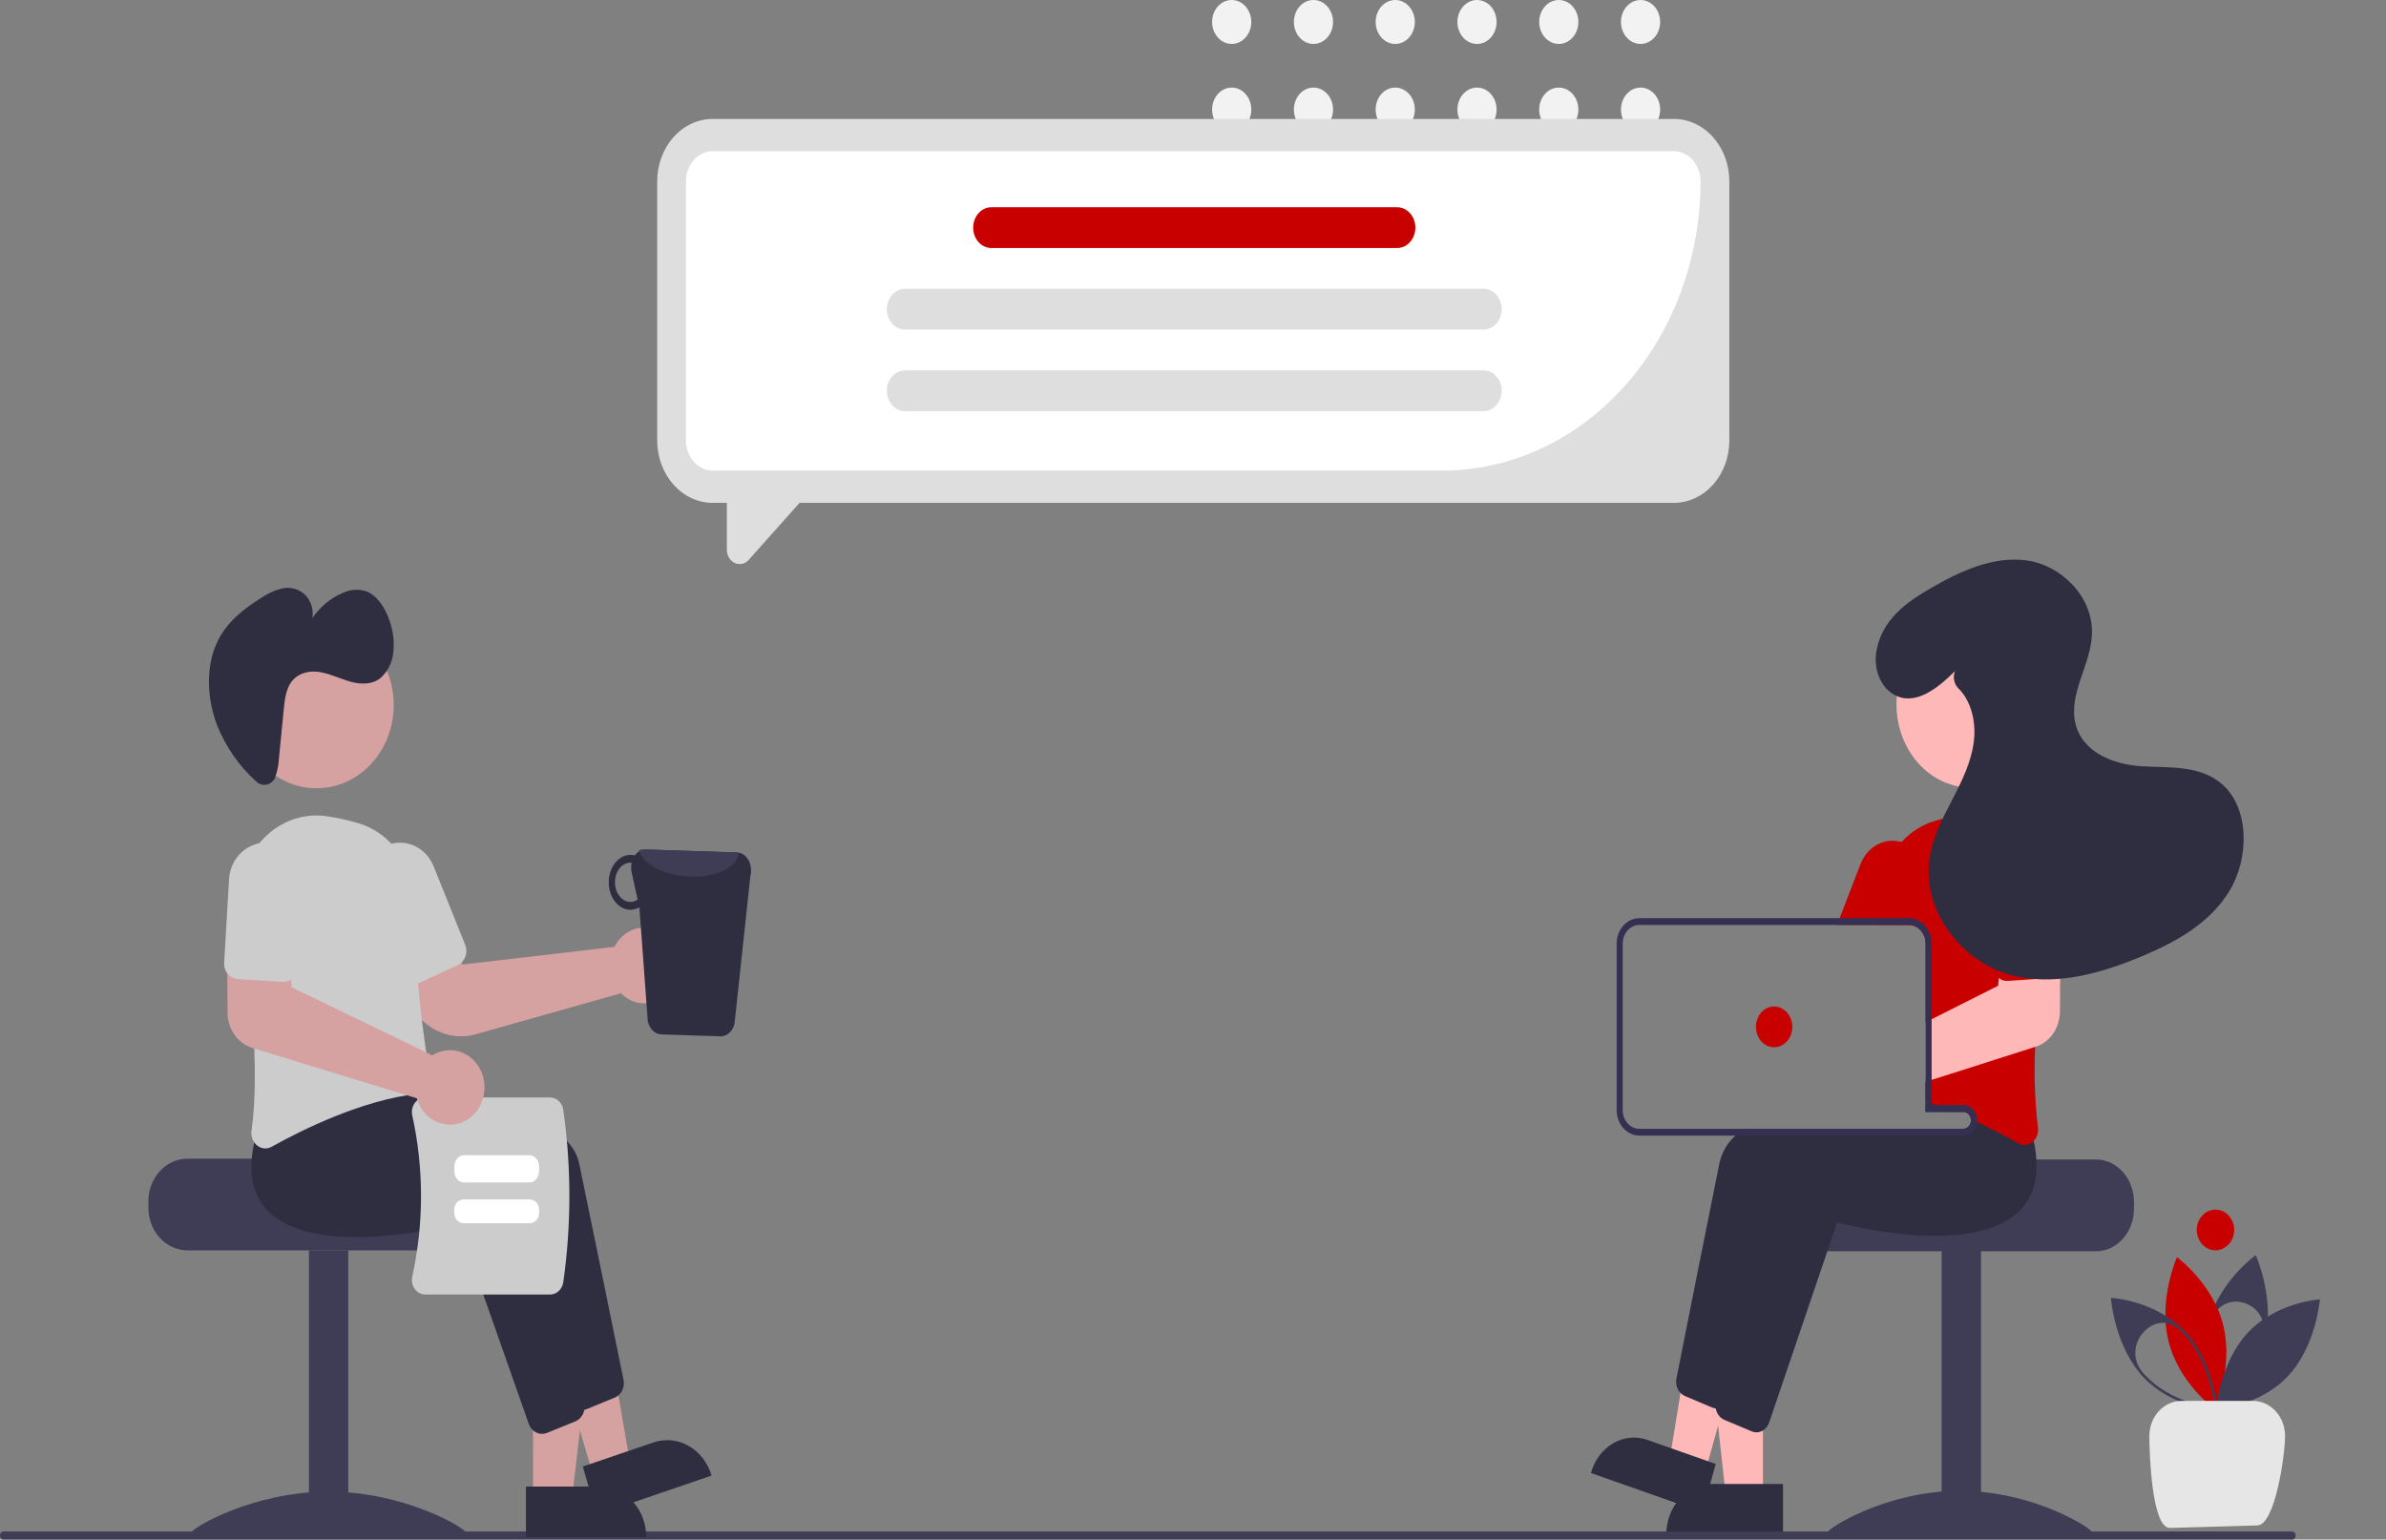 <svg width="251" height="162" viewBox="0 0 251 162" fill="none" xmlns="http://www.w3.org/2000/svg">
<rect x="0" y="0" width="251" height="162" fill="#808080" stroke="none"/>
<g clip-path="url(#clip0_4020_2202)">
<path d="M129.571 4.624C130.709 4.624 131.631 3.589 131.631 2.312C131.631 1.035 130.709 0 129.571 0C128.433 0 127.511 1.035 127.511 2.312C127.511 3.589 128.433 4.624 129.571 4.624Z" fill="#F2F2F2"/>
<path d="M129.571 13.839C130.709 13.839 131.631 12.804 131.631 11.527C131.631 10.25 130.709 9.215 129.571 9.215C128.433 9.215 127.511 10.25 127.511 11.527C127.511 12.804 128.433 13.839 129.571 13.839Z" fill="#F2F2F2"/>
<path d="M138.173 4.624C139.311 4.624 140.233 3.589 140.233 2.312C140.233 1.035 139.311 0 138.173 0C137.035 0 136.113 1.035 136.113 2.312C136.113 3.589 137.035 4.624 138.173 4.624Z" fill="#F2F2F2"/>
<path d="M138.173 13.839C139.311 13.839 140.233 12.804 140.233 11.527C140.233 10.25 139.311 9.215 138.173 9.215C137.035 9.215 136.113 10.25 136.113 11.527C136.113 12.804 137.035 13.839 138.173 13.839Z" fill="#F2F2F2"/>
<path d="M146.775 4.624C147.913 4.624 148.836 3.589 148.836 2.312C148.836 1.035 147.913 0 146.775 0C145.637 0 144.715 1.035 144.715 2.312C144.715 3.589 145.637 4.624 146.775 4.624Z" fill="#F2F2F2"/>
<path d="M146.775 13.839C147.913 13.839 148.836 12.804 148.836 11.527C148.836 10.25 147.913 9.215 146.775 9.215C145.637 9.215 144.715 10.25 144.715 11.527C144.715 12.804 145.637 13.839 146.775 13.839Z" fill="#F2F2F2"/>
<path d="M155.377 4.624C156.515 4.624 157.438 3.589 157.438 2.312C157.438 1.035 156.515 0 155.377 0C154.239 0 153.317 1.035 153.317 2.312C153.317 3.589 154.239 4.624 155.377 4.624Z" fill="#F2F2F2"/>
<path d="M155.377 13.839C156.515 13.839 157.438 12.804 157.438 11.527C157.438 10.25 156.515 9.215 155.377 9.215C154.239 9.215 153.317 10.25 153.317 11.527C153.317 12.804 154.239 13.839 155.377 13.839Z" fill="#F2F2F2"/>
<path d="M163.979 4.624C165.117 4.624 166.04 3.589 166.04 2.312C166.04 1.035 165.117 0 163.979 0C162.841 0 161.919 1.035 161.919 2.312C161.919 3.589 162.841 4.624 163.979 4.624Z" fill="#F2F2F2"/>
<path d="M163.979 13.839C165.117 13.839 166.04 12.804 166.04 11.527C166.04 10.25 165.117 9.215 163.979 9.215C162.841 9.215 161.919 10.25 161.919 11.527C161.919 12.804 162.841 13.839 163.979 13.839Z" fill="#F2F2F2"/>
<path d="M172.582 4.624C173.72 4.624 174.642 3.589 174.642 2.312C174.642 1.035 173.72 0 172.582 0C171.444 0 170.521 1.035 170.521 2.312C170.521 3.589 171.444 4.624 172.582 4.624Z" fill="#F2F2F2"/>
<path d="M172.582 13.839C173.72 13.839 174.642 12.804 174.642 11.527C174.642 10.25 173.72 9.215 172.582 9.215C171.444 9.215 170.521 10.25 170.521 11.527C170.521 12.804 171.444 13.839 172.582 13.839Z" fill="#F2F2F2"/>
<path d="M220.506 122.009H205.21C205.21 122.503 189.446 122.903 189.446 122.903C189.198 123.112 188.973 123.352 188.774 123.618C188.175 124.42 187.848 125.433 187.85 126.478V127.193C187.85 128.379 188.27 129.515 189.016 130.353C189.763 131.191 190.776 131.662 191.832 131.663H220.506C221.562 131.661 222.574 131.19 223.321 130.352C224.068 129.515 224.487 128.378 224.488 127.193V126.478C224.487 125.294 224.067 124.158 223.32 123.32C222.574 122.482 221.562 122.011 220.506 122.009Z" fill="#3F3D56"/>
<path d="M208.398 131.485H204.256V161.517H208.398V131.485Z" fill="#3F3D56"/>
<path d="M220.186 161.354C220.186 161.856 213.91 161.548 206.168 161.548C198.426 161.548 192.149 161.856 192.149 161.354C192.149 160.852 198.426 156.87 206.168 156.87C213.91 156.87 220.186 160.852 220.186 161.354Z" fill="#3F3D56"/>
<path d="M185.456 157.404L181.55 157.404L179.691 140.497L185.456 140.497L185.456 157.404Z" fill="#FFB8B8"/>
<path d="M180.034 156.151H187.567V161.474H175.291C175.291 160.062 175.791 158.708 176.68 157.71C177.57 156.712 178.776 156.151 180.034 156.151Z" fill="#2F2E41"/>
<path d="M179.358 154.958L175.632 153.645L178.369 136.89L183.869 138.827L179.358 154.958Z" fill="#FFB8B8"/>
<path d="M173.304 151.513L180.491 154.044L179.071 159.122L167.359 154.997C167.545 154.33 167.847 153.711 168.247 153.175C168.646 152.639 169.136 152.197 169.688 151.873C170.24 151.55 170.844 151.351 171.464 151.289C172.085 151.227 172.71 151.303 173.304 151.513Z" fill="#2F2E41"/>
<path d="M210.046 119.079C209.955 118.227 209.793 117.386 209.561 116.569L208.832 115.539L206.933 112.865L206.85 112.868C206.71 112.875 206.127 112.911 205.225 112.99H205.216C204.658 113.04 203.976 113.104 203.202 113.187C202.998 113.212 202.785 113.233 202.565 113.258V116.991H206.547C206.741 116.991 206.928 117.07 207.073 117.213C207.218 117.357 207.312 117.555 207.337 117.77C207.341 117.809 207.344 117.845 207.344 117.884C207.344 118.121 207.26 118.349 207.11 118.516C206.961 118.684 206.759 118.778 206.547 118.778H183.417C183.122 118.998 182.839 119.237 182.57 119.493C181.755 120.201 181.168 121.188 180.897 122.303C179.546 128.968 177.083 141.395 176.357 145.046C176.304 145.321 176.316 145.606 176.392 145.875C176.467 146.143 176.603 146.385 176.787 146.576C176.923 146.718 177.082 146.828 177.256 146.901L180.129 148.11C180.247 148.159 180.37 148.191 180.496 148.206C180.511 148.206 180.524 148.21 180.54 148.21C180.57 148.213 180.6 148.214 180.629 148.214C180.92 148.212 181.203 148.113 181.443 147.928C181.682 147.743 181.866 147.481 181.971 147.177L184.239 140.498L187.734 130.201L189.117 126.129C190.719 126.551 204.164 129.89 208.666 124.509C209.11 123.979 209.46 123.359 209.698 122.682C210.077 121.532 210.196 120.294 210.046 119.079Z" fill="#2F2E41"/>
<path d="M213.945 120.051C213.875 119.733 213.795 119.404 213.703 119.071L211.074 115.367L210.992 115.371C210.826 115.381 210.039 115.428 208.832 115.539C207.462 115.668 205.547 115.875 203.396 116.2C203.333 116.207 203.266 116.218 203.202 116.229C202.992 116.261 202.778 116.293 202.565 116.329V116.99H206.547C206.741 116.991 206.928 117.07 207.073 117.213C207.218 117.357 207.312 117.554 207.337 117.77C207.34 117.809 207.344 117.845 207.344 117.884C207.344 118.121 207.26 118.348 207.11 118.516C206.961 118.684 206.758 118.778 206.547 118.778H192.472C191.857 119.003 191.264 119.239 190.697 119.493C187.721 120.816 185.494 122.55 185.039 124.806C184.886 125.564 184.717 126.397 184.538 127.284C183.876 130.58 183.07 134.616 182.34 138.285V138.288C182.19 139.046 182.041 139.783 181.897 140.498C181.289 143.573 180.773 146.179 180.499 147.548C180.492 147.588 180.486 147.623 180.479 147.663V147.67C180.448 147.947 180.478 148.228 180.569 148.489L180.572 148.492V148.496C180.659 148.745 180.802 148.965 180.986 149.136C181.109 149.25 181.248 149.34 181.397 149.404L184.271 150.612C184.431 150.679 184.6 150.714 184.771 150.716C185.01 150.717 185.246 150.649 185.456 150.519C185.757 150.336 185.99 150.038 186.112 149.679L192.299 131.459L193.258 128.631C194.861 129.053 208.306 132.389 212.808 127.012C213.697 125.932 214.204 124.524 214.235 123.054C214.266 122.043 214.169 121.031 213.945 120.051Z" fill="#2F2E41"/>
<path d="M213.591 88.51C213.54 88.442 213.486 88.374 213.429 88.31C212.58 87.309 211.532 86.547 210.371 86.088C209.21 85.629 207.968 85.485 206.748 85.668C205.683 85.825 204.628 86.058 203.59 86.365C202.249 86.752 201.022 87.525 200.028 88.607C199.255 89.448 198.645 90.462 198.239 91.582C197.832 92.702 197.638 93.905 197.667 95.114C197.68 95.603 197.683 96.104 197.677 96.612C197.677 96.848 197.674 97.087 197.671 97.327H200.812C200.948 97.326 201.084 97.344 201.217 97.38C201.6 97.483 201.941 97.728 202.186 98.075C202.43 98.422 202.564 98.851 202.564 99.293V115.925C202.778 115.993 202.991 116.061 203.202 116.133C203.269 116.158 203.332 116.179 203.396 116.201C203.469 116.226 203.542 116.251 203.613 116.276C204.259 116.501 204.891 116.739 205.508 116.991H206.547C206.74 116.991 206.927 117.07 207.073 117.214C207.218 117.357 207.312 117.555 207.337 117.77C207.554 117.867 207.764 117.963 207.971 118.06C208.707 118.403 209.405 118.746 210.045 119.079C210.908 119.522 211.676 119.944 212.32 120.312C212.522 120.428 212.746 120.489 212.973 120.491C213.271 120.49 213.561 120.382 213.801 120.183C213.851 120.142 213.899 120.098 213.945 120.051C214.115 119.872 214.244 119.648 214.32 119.4C214.396 119.152 214.417 118.887 214.381 118.628C214.052 115.82 213.956 112.983 214.094 110.155C214.184 107.777 214.375 105.339 214.623 102.983C214.757 101.706 214.907 100.455 215.063 99.25C215.213 98.099 215.372 96.994 215.528 95.95C215.733 94.626 215.665 93.268 215.329 91.978C214.993 90.688 214.399 89.502 213.591 88.51Z" fill="#C80000"/>
<path d="M200.532 88.803C200.368 88.724 200.2 88.658 200.029 88.606C199.18 88.35 198.277 88.444 197.485 88.873C196.693 89.302 196.064 90.036 195.715 90.941L193.526 96.611L193.252 97.326H200.812C200.949 97.326 201.084 97.344 201.217 97.38L201.472 96.719L202.44 94.209C202.825 93.208 202.84 92.076 202.482 91.063C202.125 90.049 201.423 89.237 200.532 88.803Z" fill="#C80000"/>
<path d="M207.329 82.876C211.651 82.876 215.155 78.945 215.155 74.095C215.155 69.245 211.651 65.314 207.329 65.314C203.008 65.314 199.504 69.245 199.504 74.095C199.504 78.945 203.008 82.876 207.329 82.876Z" fill="#FFB8B8"/>
<path d="M215.063 99.25L210.596 99.386L210.271 102.908L210.198 103.723L203.202 107.248L202.564 107.57V113.837L203.202 113.634L205.215 112.99H205.225L214.094 110.155L214.196 110.123C214.913 109.89 215.544 109.405 215.995 108.738C216.446 108.072 216.694 107.259 216.701 106.422L216.723 102.264L216.742 99.2L215.063 99.25Z" fill="#FFB8B8"/>
<path d="M216.516 92.285C216.487 91.746 216.363 91.219 216.152 90.734C215.941 90.249 215.647 89.815 215.286 89.457C214.558 88.734 213.604 88.366 212.634 88.433C211.664 88.5 210.757 88.996 210.114 89.813C209.47 90.63 209.142 91.701 209.201 92.79L209.689 101.713C209.702 101.948 209.761 102.177 209.862 102.383C209.962 102.59 210.102 102.769 210.272 102.908C210.541 103.133 210.873 103.243 211.208 103.219L214.624 102.983L215.659 102.911C215.848 102.901 216.033 102.847 216.202 102.755C216.372 102.662 216.523 102.531 216.647 102.371C216.674 102.337 216.7 102.301 216.723 102.264C216.926 101.96 217.025 101.585 217.004 101.206L216.516 92.285Z" fill="#C80000"/>
<path d="M203.613 116.275H203.202V116.229C202.992 116.261 202.778 116.293 202.565 116.329V116.99H205.509C204.891 116.74 204.259 116.502 203.613 116.275ZM203.613 116.275H203.202V116.229C202.992 116.261 202.778 116.293 202.565 116.329V116.99H205.509C204.891 116.74 204.259 116.502 203.613 116.275ZM206.547 116.275H203.202V99.293C203.201 98.711 203.032 98.146 202.72 97.682C202.408 97.218 201.97 96.88 201.472 96.719C201.258 96.646 201.036 96.61 200.813 96.611H172.457C171.824 96.612 171.217 96.895 170.769 97.398C170.321 97.9 170.069 98.582 170.068 99.293V116.812C170.068 117.523 170.32 118.205 170.768 118.707C171.216 119.21 171.824 119.493 172.457 119.493H206.547C206.9 119.492 207.241 119.346 207.503 119.081C207.766 118.817 207.933 118.453 207.971 118.059C207.978 118.001 207.981 117.943 207.981 117.884C207.98 117.458 207.829 117.049 207.56 116.747C207.292 116.446 206.927 116.276 206.547 116.275ZM207.344 117.884C207.344 118.121 207.26 118.349 207.11 118.516C206.961 118.684 206.759 118.778 206.547 118.778H172.457C171.993 118.778 171.547 118.57 171.219 118.202C170.89 117.833 170.705 117.333 170.705 116.812V99.293C170.705 98.771 170.89 98.271 171.219 97.903C171.547 97.534 171.993 97.327 172.457 97.326H200.813C200.949 97.326 201.085 97.344 201.217 97.38C201.601 97.483 201.942 97.727 202.186 98.074C202.431 98.421 202.564 98.85 202.565 99.293V116.99H206.547C206.741 116.991 206.928 117.07 207.073 117.213C207.218 117.357 207.312 117.554 207.337 117.77C207.341 117.809 207.344 117.845 207.344 117.884ZM203.613 116.275H203.202V116.229C202.992 116.261 202.778 116.293 202.565 116.329V116.99H205.509C204.891 116.74 204.259 116.502 203.613 116.275Z" fill="#333054"/>
<path d="M186.634 110.198C187.689 110.198 188.545 109.238 188.545 108.053C188.545 106.868 187.689 105.908 186.634 105.908C185.578 105.908 184.722 106.868 184.722 108.053C184.722 109.238 185.578 110.198 186.634 110.198Z" fill="#C80000"/>
<path d="M205.659 70.611C203.841 72.433 201.404 74.389 199.179 73.054C197.717 72.177 197.067 70.255 197.408 68.436C198.022 65.163 200.542 63.395 202.983 61.966C206.156 60.108 209.657 58.488 213.21 58.971C216.763 59.454 220.234 62.749 220.067 66.76C219.932 69.987 217.584 72.996 218.327 76.116C219.075 79.257 222.472 80.473 225.365 80.632C228.258 80.792 231.442 80.515 233.737 82.499C236.665 85.028 236.618 90.318 234.534 93.742C232.45 97.166 228.93 99.093 225.474 100.558C220.893 102.498 215.859 103.9 211.131 102.474C206.404 101.047 202.265 95.957 202.958 90.519C203.251 88.221 204.328 86.159 205.367 84.153C206.407 82.147 207.452 80.055 207.67 77.747C207.852 75.824 207.308 73.701 206.044 72.462C205.815 72.247 205.653 71.955 205.581 71.63C205.509 71.304 205.531 70.961 205.644 70.651L205.659 70.611Z" fill="#2F2E41"/>
<path d="M0.37 162H241.125C241.223 162 241.317 161.955 241.387 161.875C241.457 161.795 241.496 161.687 241.496 161.574C241.496 161.461 241.457 161.353 241.387 161.273C241.317 161.193 241.223 161.148 241.125 161.148H0.37C0.322 161.148 0.273 161.159 0.228 161.18C0.183 161.202 0.142 161.233 0.107 161.273C0.073 161.312 0.046 161.359 0.027 161.411C0.008 161.463 -0.001 161.518 -0.001 161.574C-0.001 161.63 0.008 161.686 0.027 161.737C0.046 161.789 0.073 161.836 0.107 161.876C0.142 161.915 0.183 161.946 0.228 161.968C0.273 161.989 0.322 162 0.37 162Z" fill="#3F3D56"/>
<path d="M15.611 126.386V127.101C15.612 128.286 16.047 129.422 16.819 130.26C17.592 131.098 18.64 131.569 19.732 131.57H49.404C50.496 131.57 51.544 131.099 52.317 130.261C53.09 129.423 53.524 128.286 53.524 127.101V126.386C53.526 125.34 53.188 124.327 52.568 123.526C52.362 123.26 52.129 123.02 51.873 122.811C51.873 122.811 35.56 122.41 35.56 121.917H19.732C18.64 121.919 17.593 122.39 16.82 123.228C16.047 124.066 15.613 125.201 15.611 126.386Z" fill="#3F3D56"/>
<path d="M32.497 161.603H36.639V131.57H32.497V161.603Z" fill="#3F3D56"/>
<path d="M20.072 161.322C20.072 161.811 26.562 161.511 34.568 161.511C42.574 161.511 49.064 161.811 49.064 161.322C49.064 160.833 42.574 156.955 34.568 156.955C26.562 156.955 20.072 160.833 20.072 161.322Z" fill="#3F3D56"/>
<path d="M56.074 157.67H60.175L62.127 140.866L56.073 140.866L56.074 157.67Z" fill="#D6A1A1"/>
<path d="M67.985 161.746L55.327 161.746L55.327 156.424L63.094 156.423C64.391 156.423 65.635 156.984 66.553 157.982C67.47 158.98 67.985 160.334 67.985 161.746Z" fill="#2F2E41"/>
<path d="M62.377 155.167L66.268 153.868L63.41 137.291L57.666 139.207L62.377 155.167Z" fill="#D6A1A1"/>
<path d="M74.851 155.27L62.773 159.394L61.309 154.316L68.72 151.785C69.957 151.362 71.299 151.492 72.448 152.145C73.598 152.799 74.462 153.923 74.851 155.27Z" fill="#2F2E41"/>
<path d="M59.826 147.336L52.479 126.261C50.831 126.684 37.009 130.026 32.38 124.639C30.793 122.793 30.484 120.118 31.46 116.689L34.162 112.979L34.246 112.983C35.267 113.042 59.284 114.513 60.93 122.431C62.318 129.105 64.853 141.55 65.597 145.205C65.672 145.584 65.621 145.979 65.452 146.32C65.282 146.661 65.007 146.923 64.675 147.061L61.721 148.271C61.556 148.339 61.382 148.374 61.206 148.374C60.907 148.374 60.615 148.275 60.368 148.089C60.122 147.904 59.933 147.642 59.826 147.336Z" fill="#2F2E41"/>
<path d="M55.631 149.839L48.217 128.763C46.554 129.187 32.605 132.529 27.933 127.142C26.332 125.296 26.02 122.621 27.005 119.192L29.732 115.481L29.817 115.486C30.847 115.545 55.084 117.016 56.746 124.934C58.147 131.608 60.705 144.053 61.456 147.708C61.532 148.087 61.48 148.482 61.309 148.823C61.138 149.163 60.86 149.426 60.525 149.564L57.544 150.774C57.377 150.842 57.202 150.877 57.024 150.877C56.722 150.877 56.428 150.777 56.179 150.592C55.93 150.407 55.739 150.145 55.631 149.839Z" fill="#2F2E41"/>
<path d="M48.507 109.046C47.419 109.045 46.35 108.732 45.404 108.137C44.458 107.541 43.668 106.684 43.111 105.649L40.78 101.275L46.321 97.921L48.674 101.493L64.637 99.631C64.715 99.475 64.802 99.325 64.899 99.183C65.205 98.737 65.593 98.367 66.037 98.097C66.481 97.828 66.971 97.665 67.475 97.619C67.982 97.571 68.493 97.644 68.972 97.832C69.451 98.02 69.889 98.32 70.255 98.711C70.842 99.335 71.222 100.16 71.332 101.052C71.443 101.945 71.278 102.853 70.864 103.628C70.605 104.111 70.257 104.529 69.842 104.852C69.427 105.176 68.956 105.399 68.458 105.507C67.96 105.615 67.447 105.605 66.953 105.478C66.459 105.351 65.994 105.11 65.59 104.77C65.496 104.691 65.406 104.606 65.321 104.517L50.031 108.834C49.533 108.975 49.021 109.046 48.507 109.046Z" fill="#D6A1A1"/>
<path d="M27.057 120.536C26.836 120.362 26.664 120.123 26.559 119.848C26.453 119.572 26.42 119.27 26.462 118.975C27.373 112.39 26.325 102.957 25.285 96.203C25.072 94.832 25.155 93.426 25.526 92.097C25.898 90.768 26.549 89.553 27.426 88.55C28.304 87.546 29.383 86.781 30.578 86.317C31.773 85.853 33.051 85.703 34.309 85.877C35.404 86.036 36.488 86.27 37.555 86.579C39.328 87.068 40.897 88.205 42.002 89.801C43.108 91.397 43.686 93.359 43.64 95.363C43.484 101.88 44.692 110.012 45.218 113.205C45.254 113.425 45.248 113.65 45.201 113.867C45.154 114.084 45.067 114.288 44.945 114.466C44.825 114.642 44.673 114.789 44.499 114.897C44.324 115.006 44.131 115.073 43.931 115.094C38.1 115.746 31.811 118.864 28.582 120.664C28.374 120.782 28.144 120.844 27.911 120.844C27.604 120.843 27.305 120.735 27.057 120.536Z" fill="#CCCCCC"/>
<path d="M42.703 103.569C42.519 103.491 42.35 103.375 42.208 103.226C42.066 103.078 41.953 102.901 41.875 102.706L38.55 94.451C38.349 93.953 38.241 93.416 38.233 92.873C38.224 92.329 38.316 91.789 38.502 91.283C38.688 90.778 38.964 90.317 39.316 89.926C39.668 89.535 40.088 89.223 40.553 89.007C41.017 88.791 41.516 88.676 42.022 88.668C42.528 88.659 43.03 88.758 43.5 88.958C43.97 89.158 44.399 89.456 44.762 89.835C45.126 90.213 45.416 90.665 45.616 91.164L48.941 99.419C49.099 99.813 49.105 100.259 48.958 100.658C48.811 101.057 48.523 101.377 48.157 101.548L43.856 103.549C43.674 103.634 43.479 103.68 43.281 103.683C43.083 103.686 42.887 103.647 42.703 103.569Z" fill="#CCCCCC"/>
<path d="M33.294 82.947C37.781 82.947 41.418 79.025 41.418 74.187C41.418 69.35 37.781 65.428 33.294 65.428C28.807 65.428 25.169 69.35 25.169 74.187C25.169 79.025 28.807 82.947 33.294 82.947Z" fill="#D6A1A1"/>
<path d="M28.782 82.096C28.669 82.24 28.531 82.358 28.376 82.442C28.221 82.526 28.052 82.575 27.88 82.586C27.708 82.597 27.536 82.57 27.373 82.506C27.211 82.442 27.061 82.342 26.934 82.213C25.156 80.621 23.746 78.585 22.82 76.271C21.783 73.538 21.631 70.203 22.811 67.642C23.809 65.476 25.599 64.098 27.386 62.971C28.072 62.494 28.822 62.143 29.61 61.932C30.007 61.832 30.419 61.826 30.819 61.913C31.219 62 31.598 62.178 31.932 62.437C32.286 62.735 32.56 63.134 32.725 63.591C32.89 64.049 32.938 64.547 32.866 65.032C33.684 63.841 34.786 62.926 36.049 62.391C36.823 62.022 37.689 61.958 38.501 62.209C39.649 62.633 40.498 63.915 40.971 65.292C41.354 66.347 41.494 67.489 41.379 68.618C41.329 69.157 41.18 69.68 40.942 70.153C40.704 70.627 40.381 71.042 39.993 71.373C39.057 72.088 37.85 72.015 36.762 71.699C35.673 71.382 34.616 70.846 33.508 70.697C32.4 70.547 31.172 70.871 30.512 71.964C30.048 72.734 29.938 73.748 29.843 74.714L29.35 79.74C29.315 80.46 29.175 81.168 28.935 81.837C28.895 81.931 28.843 82.018 28.782 82.096Z" fill="#2F2E41"/>
<path d="M57.86 136.218H44.739C44.527 136.219 44.317 136.167 44.126 136.067C43.934 135.966 43.767 135.82 43.635 135.638C43.501 135.455 43.408 135.24 43.362 135.012C43.316 134.783 43.319 134.546 43.37 134.318C44.597 128.751 44.597 122.949 43.37 117.381C43.318 117.154 43.316 116.917 43.362 116.688C43.408 116.459 43.501 116.245 43.635 116.061C43.767 115.88 43.934 115.733 44.126 115.633C44.317 115.533 44.527 115.481 44.739 115.481H57.86C58.195 115.482 58.52 115.612 58.775 115.847C59.03 116.082 59.2 116.408 59.254 116.766C60.11 122.787 60.11 128.913 59.254 134.933C59.2 135.291 59.03 135.617 58.775 135.852C58.52 136.088 58.195 136.217 57.86 136.218Z" fill="#CCCCCC"/>
<path d="M47.79 123.223V122.756C47.79 122.439 47.895 122.135 48.081 121.91C48.267 121.686 48.52 121.56 48.784 121.56H55.716C55.98 121.56 56.233 121.686 56.419 121.91C56.605 122.135 56.71 122.439 56.71 122.756V123.223C56.71 123.541 56.605 123.845 56.419 124.069C56.233 124.293 55.98 124.419 55.716 124.42H48.784C48.52 124.419 48.267 124.293 48.081 124.069C47.895 123.845 47.79 123.541 47.79 123.223Z" fill="white"/>
<path d="M47.79 127.663V127.254C47.79 126.976 47.895 126.71 48.081 126.514C48.267 126.318 48.52 126.207 48.784 126.207H55.716C55.98 126.207 56.233 126.318 56.419 126.514C56.605 126.71 56.71 126.976 56.71 127.254V127.663C56.71 127.94 56.605 128.207 56.419 128.403C56.233 128.599 55.98 128.709 55.716 128.71H48.784C48.52 128.709 48.267 128.599 48.081 128.403C47.895 128.207 47.79 127.94 47.79 127.663Z" fill="white"/>
<path d="M46.127 118.12C45.644 117.938 45.201 117.649 44.829 117.272C44.457 116.894 44.162 116.436 43.965 115.928C43.92 115.81 43.88 115.689 43.846 115.566L26.538 110.265C25.794 110.033 25.139 109.551 24.671 108.887C24.202 108.224 23.945 107.416 23.937 106.583L23.895 99.393L30.275 99.576L30.691 103.895L45.491 111.045C45.631 110.956 45.776 110.876 45.925 110.809C46.47 110.563 47.063 110.463 47.652 110.519C48.241 110.574 48.808 110.783 49.305 111.128C49.803 111.472 50.214 111.941 50.505 112.495C50.796 113.049 50.957 113.671 50.974 114.307C50.992 114.942 50.865 115.573 50.605 116.145C50.346 116.716 49.961 117.211 49.483 117.586C49.006 117.962 48.451 118.206 47.866 118.299C47.282 118.392 46.684 118.331 46.127 118.12Z" fill="#D6A1A1"/>
<path d="M23.958 102.484C23.825 102.327 23.723 102.145 23.658 101.947C23.593 101.749 23.567 101.539 23.579 101.33L24.098 92.496C24.128 91.961 24.259 91.438 24.482 90.957C24.706 90.476 25.017 90.045 25.4 89.691C25.782 89.336 26.227 89.063 26.71 88.889C27.193 88.715 27.704 88.642 28.214 88.675C28.723 88.707 29.222 88.845 29.681 89.081C30.14 89.316 30.55 89.643 30.888 90.044C31.226 90.446 31.485 90.913 31.65 91.419C31.816 91.926 31.884 92.461 31.852 92.996L31.334 101.83C31.309 102.252 31.125 102.646 30.823 102.925C30.521 103.205 30.126 103.348 29.723 103.323L25.003 103.019C24.804 103.006 24.609 102.953 24.429 102.861C24.25 102.769 24.089 102.641 23.958 102.484Z" fill="#CCCCCC"/>
<path d="M77.265 107.751C77.161 108.135 76.964 108.466 76.702 108.699C76.439 108.931 76.126 109.053 75.806 109.046L69.556 108.842C69.233 108.834 68.922 108.694 68.668 108.443C68.413 108.192 68.23 107.844 68.145 107.45L67.26 95.469C66.946 95.649 66.605 95.738 66.26 95.73C65.961 95.72 65.666 95.636 65.393 95.482C65.119 95.328 64.872 95.108 64.666 94.833C64.46 94.558 64.298 94.234 64.19 93.881C64.083 93.527 64.031 93.15 64.039 92.77C64.046 92.391 64.113 92.018 64.234 91.671C64.356 91.325 64.53 91.012 64.747 90.751C64.964 90.489 65.219 90.285 65.498 90.148C65.778 90.012 66.076 89.947 66.375 89.957C66.512 89.956 66.65 89.974 66.784 90.01C66.931 89.81 67.109 89.65 67.307 89.542C67.505 89.434 67.719 89.379 67.934 89.382L77.549 89.696C77.628 89.7 77.708 89.713 77.786 89.734C77.997 89.784 78.197 89.89 78.372 90.046C78.548 90.202 78.695 90.403 78.804 90.638C78.913 90.871 78.981 91.132 79.004 91.403C79.026 91.673 79.003 91.946 78.936 92.204L77.265 107.751ZM67.079 94.656L66.449 91.801C66.378 91.471 66.376 91.123 66.445 90.792C66.414 90.792 66.387 90.774 66.357 90.774C65.925 90.763 65.508 90.968 65.196 91.346C64.884 91.724 64.703 92.244 64.693 92.79C64.683 93.337 64.844 93.866 65.142 94.262C65.439 94.659 65.849 94.889 66.28 94.903C66.559 94.914 66.835 94.829 67.079 94.656Z" fill="#2F2E41"/>
<path d="M77.738 89.752C77.528 91.314 75.175 92.411 72.344 92.221C69.742 92.064 67.614 90.872 67.224 89.46C67.368 89.404 67.518 89.378 67.669 89.382L77.495 89.713C77.577 89.717 77.658 89.73 77.738 89.752Z" fill="#3F3D56"/>
<path d="M176.075 12.514H74.98C74.212 12.514 73.452 12.683 72.743 13.013C72.034 13.342 71.39 13.825 70.847 14.434C70.305 15.043 69.874 15.766 69.581 16.562C69.287 17.358 69.136 18.21 69.136 19.072V46.356C69.136 47.218 69.287 48.07 69.581 48.866C69.874 49.662 70.305 50.385 70.847 50.993C71.39 51.602 72.034 52.086 72.743 52.415C73.452 52.745 74.212 52.914 74.98 52.914H76.463V57.844C76.463 58.143 76.543 58.435 76.691 58.684C76.839 58.933 77.049 59.127 77.296 59.241C77.542 59.355 77.813 59.385 78.074 59.327C78.336 59.269 78.576 59.125 78.764 58.913L84.11 52.914H176.075C176.843 52.914 177.603 52.745 178.312 52.415C179.021 52.086 179.665 51.602 180.208 50.993C180.75 50.385 181.181 49.662 181.474 48.866C181.768 48.07 181.919 47.218 181.919 46.356V19.072C181.919 18.21 181.768 17.358 181.474 16.562C181.181 15.766 180.75 15.043 180.208 14.434C179.665 13.825 179.021 13.342 178.312 13.013C177.603 12.683 176.843 12.514 176.075 12.514Z" fill="#DEDEDE"/>
<path d="M151.762 49.518H74.98C74.233 49.517 73.517 49.183 72.989 48.59C72.46 47.998 72.163 47.194 72.163 46.356V19.072C72.163 18.233 72.46 17.43 72.989 16.837C73.517 16.244 74.233 15.911 74.98 15.91H176.076C176.822 15.911 177.539 16.244 178.067 16.837C178.595 17.43 178.892 18.233 178.893 19.072C178.885 27.144 176.024 34.882 170.937 40.59C165.851 46.298 158.955 49.508 151.762 49.518Z" fill="white"/>
<path d="M146.98 21.809H104.288C103.232 21.809 102.376 22.77 102.376 23.954V23.954C102.376 25.139 103.232 26.099 104.288 26.099H146.98C148.035 26.099 148.891 25.139 148.891 23.954C148.891 22.77 148.035 21.809 146.98 21.809Z" fill="#C80000"/>
<path d="M156.06 30.39H95.207C94.152 30.39 93.296 31.35 93.296 32.535V32.535C93.296 33.72 94.152 34.68 95.207 34.68H156.06C157.115 34.68 157.971 33.72 157.971 32.535C157.971 31.35 157.115 30.39 156.06 30.39Z" fill="#DEDEDE"/>
<path d="M156.06 38.971H95.207C94.152 38.971 93.296 39.931 93.296 41.116V41.116C93.296 42.301 94.152 43.261 95.207 43.261H156.06C157.115 43.261 157.971 42.301 157.971 41.116C157.971 39.931 157.115 38.971 156.06 38.971Z" fill="#DEDEDE"/>
<path d="M233.209 148.501L233.143 148.354C233.123 148.309 231.152 143.826 232.251 139.407C233.35 134.987 237.129 132.197 237.167 132.169L237.292 132.078L237.358 132.225C237.378 132.27 239.349 136.753 238.25 141.173C237.151 145.592 233.371 148.383 233.333 148.41L233.209 148.501ZM238.092 140.673C238.83 136.905 233.691 135.401 232.615 139.072C232.575 139.206 232.538 139.342 232.504 139.48C231.544 143.338 232.986 147.26 233.315 148.074C233.976 147.551 237.038 144.956 237.998 141.098C238.033 140.957 238.064 140.816 238.092 140.673Z" fill="#3F3D56"/>
<path d="M228.126 141.136C229.225 145.555 232.99 148.292 232.99 148.292C232.99 148.292 234.973 143.864 233.874 139.444C232.775 135.025 229.01 132.288 229.01 132.288C229.01 132.288 227.027 136.716 228.126 141.136Z" fill="#C80000"/>
<path d="M233.269 148.439L233.119 148.43C233.073 148.428 228.514 148.122 225.498 144.929C222.482 141.736 222.079 136.785 222.075 136.735L222.062 136.573L222.213 136.582C222.258 136.584 226.817 136.89 229.833 140.083C232.849 143.276 233.253 148.227 233.256 148.276L233.269 148.439ZM225.681 144.725C228.314 147.515 232.164 148.049 232.978 148.133C232.879 147.249 232.284 143.078 229.65 140.288C229.556 140.188 229.461 140.091 229.363 139.997C226.719 137.435 223.002 141.577 225.401 144.411C225.491 144.518 225.585 144.623 225.681 144.725Z" fill="#3F3D56"/>
<path d="M236.509 140.185C233.493 143.379 233.125 148.288 233.125 148.288C233.125 148.288 237.646 148.019 240.661 144.826C243.677 141.632 244.046 136.723 244.046 136.723C244.046 136.723 239.524 136.992 236.509 140.185Z" fill="#3F3D56"/>
<path d="M233.062 131.558C234.148 131.558 235.028 130.601 235.028 129.419C235.028 128.238 234.148 127.28 233.062 127.28C231.976 127.28 231.095 128.238 231.095 129.419C231.095 130.601 231.976 131.558 233.062 131.558Z" fill="#C80000"/>
<path d="M229.493 147.409H236.995C237.894 147.409 238.756 147.797 239.391 148.489C240.026 149.18 240.383 150.117 240.383 151.095C240.383 153.13 239.323 160.514 237.452 160.514L228.256 160.777C226.385 160.777 226.105 153.13 226.105 151.095C226.105 150.117 226.462 149.18 227.098 148.489C227.733 147.797 228.595 147.409 229.493 147.409Z" fill="#E6E6E6"/>
</g>
<defs>
<clipPath id="clip0_4020_2202">
<rect width="251" height="162" fill="white"/>
</clipPath>
</defs>
</svg>
